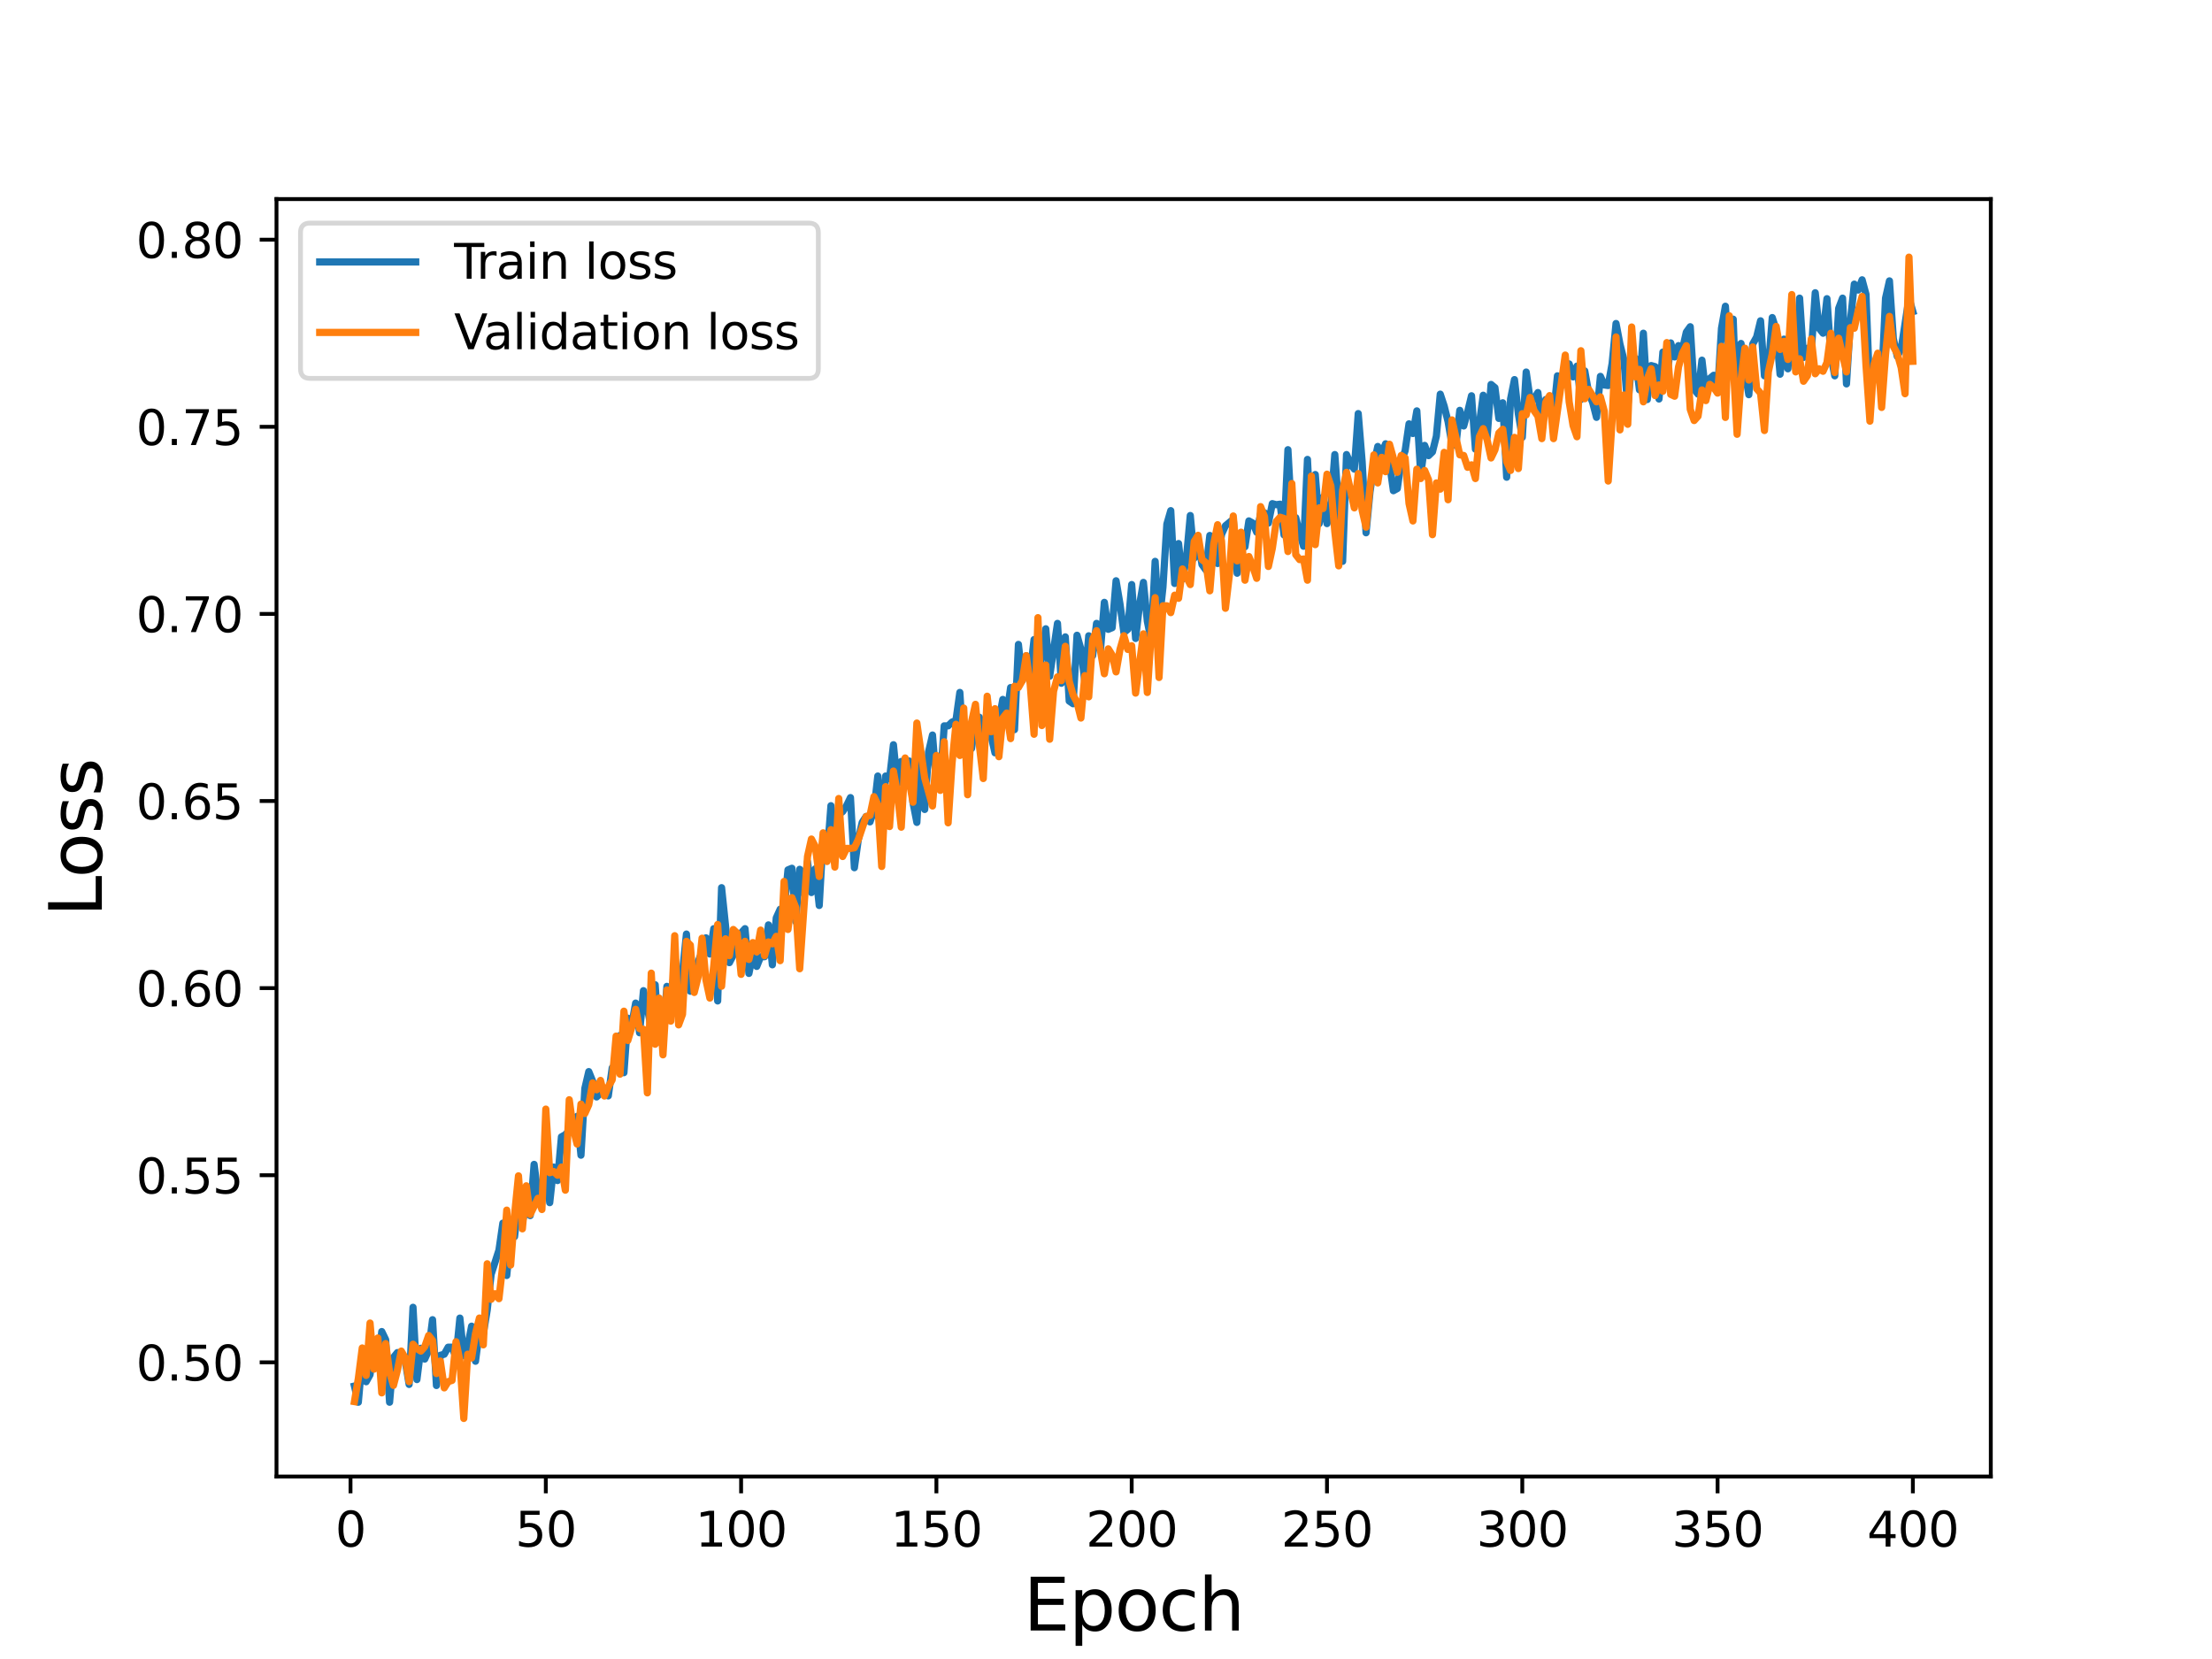 <?xml version="1.0" encoding="utf-8" standalone="no"?>
<!DOCTYPE svg PUBLIC "-//W3C//DTD SVG 1.1//EN"
  "http://www.w3.org/Graphics/SVG/1.1/DTD/svg11.dtd">
<svg height="345.6pt" version="1.1" viewBox="0 0 460.8 345.6" width="460.8pt" xmlns="http://www.w3.org/2000/svg" xmlns:xlink="http://www.w3.org/1999/xlink">
 <defs>
  <style type="text/css">*{stroke-linecap:butt;stroke-linejoin:round;}</style>
 </defs>
 <g id="figure_1">
  <g id="patch_1">
   <path d="M 0 345.6 
L 460.8 345.6 
L 460.8 0 
L 0 0 
z
" style="fill:#ffffff;"/>
  </g>
  <g id="axes_1">
   <g id="patch_2">
    <path d="M 57.6 307.584 
L 414.72 307.584 
L 414.72 41.472 
L 57.6 41.472 
z
" style="fill:#ffffff;"/>
   </g>
   <g id="matplotlib.axis_1">
    <g id="xtick_1">
     <g id="line2d_1">
      <defs>
       <path d="M 0 0 
L 0 3.5 
" id="m436953fe0e" style="stroke:#000000;stroke-width:0.8;"/>
      </defs>
      <g>
       <use style="stroke:#000000;stroke-width:0.8;" x="73.019" xlink:href="#m436953fe0e" y="307.584"/>
      </g>
     </g>
     <g id="text_1">
      <!-- 0 -->
      <g transform="translate(69.838 322.182)scale(0.1 -0.1)">
       <defs>
        <path d="M 2034 4250 
Q 1547 4250 1301 3770 
Q 1056 3291 1056 2328 
Q 1056 1369 1301 889 
Q 1547 409 2034 409 
Q 2525 409 2770 889 
Q 3016 1369 3016 2328 
Q 3016 3291 2770 3770 
Q 2525 4250 2034 4250 
z
M 2034 4750 
Q 2819 4750 3233 4129 
Q 3647 3509 3647 2328 
Q 3647 1150 3233 529 
Q 2819 -91 2034 -91 
Q 1250 -91 836 529 
Q 422 1150 422 2328 
Q 422 3509 836 4129 
Q 1250 4750 2034 4750 
z
" id="DejaVuSans-30" transform="scale(0.016)"/>
       </defs>
       <use xlink:href="#DejaVuSans-30"/>
      </g>
     </g>
    </g>
    <g id="xtick_2">
     <g id="line2d_2">
      <g>
       <use style="stroke:#000000;stroke-width:0.8;" x="113.703" xlink:href="#m436953fe0e" y="307.584"/>
      </g>
     </g>
     <g id="text_2">
      <!-- 50 -->
      <g transform="translate(107.34 322.182)scale(0.1 -0.1)">
       <defs>
        <path d="M 691 4666 
L 3169 4666 
L 3169 4134 
L 1269 4134 
L 1269 2991 
Q 1406 3038 1543 3061 
Q 1681 3084 1819 3084 
Q 2600 3084 3056 2656 
Q 3513 2228 3513 1497 
Q 3513 744 3044 326 
Q 2575 -91 1722 -91 
Q 1428 -91 1123 -41 
Q 819 9 494 109 
L 494 744 
Q 775 591 1075 516 
Q 1375 441 1709 441 
Q 2250 441 2565 725 
Q 2881 1009 2881 1497 
Q 2881 1984 2565 2268 
Q 2250 2553 1709 2553 
Q 1456 2553 1204 2497 
Q 953 2441 691 2322 
L 691 4666 
z
" id="DejaVuSans-35" transform="scale(0.016)"/>
       </defs>
       <use xlink:href="#DejaVuSans-35"/>
       <use x="63.623" xlink:href="#DejaVuSans-30"/>
      </g>
     </g>
    </g>
    <g id="xtick_3">
     <g id="line2d_3">
      <g>
       <use style="stroke:#000000;stroke-width:0.8;" x="154.386" xlink:href="#m436953fe0e" y="307.584"/>
      </g>
     </g>
     <g id="text_3">
      <!-- 100 -->
      <g transform="translate(144.842 322.182)scale(0.1 -0.1)">
       <defs>
        <path d="M 794 531 
L 1825 531 
L 1825 4091 
L 703 3866 
L 703 4441 
L 1819 4666 
L 2450 4666 
L 2450 531 
L 3481 531 
L 3481 0 
L 794 0 
L 794 531 
z
" id="DejaVuSans-31" transform="scale(0.016)"/>
       </defs>
       <use xlink:href="#DejaVuSans-31"/>
       <use x="63.623" xlink:href="#DejaVuSans-30"/>
       <use x="127.246" xlink:href="#DejaVuSans-30"/>
      </g>
     </g>
    </g>
    <g id="xtick_4">
     <g id="line2d_4">
      <g>
       <use style="stroke:#000000;stroke-width:0.8;" x="195.07" xlink:href="#m436953fe0e" y="307.584"/>
      </g>
     </g>
     <g id="text_4">
      <!-- 150 -->
      <g transform="translate(185.526 322.182)scale(0.1 -0.1)">
       <use xlink:href="#DejaVuSans-31"/>
       <use x="63.623" xlink:href="#DejaVuSans-35"/>
       <use x="127.246" xlink:href="#DejaVuSans-30"/>
      </g>
     </g>
    </g>
    <g id="xtick_5">
     <g id="line2d_5">
      <g>
       <use style="stroke:#000000;stroke-width:0.8;" x="235.753" xlink:href="#m436953fe0e" y="307.584"/>
      </g>
     </g>
     <g id="text_5">
      <!-- 200 -->
      <g transform="translate(226.209 322.182)scale(0.1 -0.1)">
       <defs>
        <path d="M 1228 531 
L 3431 531 
L 3431 0 
L 469 0 
L 469 531 
Q 828 903 1448 1529 
Q 2069 2156 2228 2338 
Q 2531 2678 2651 2914 
Q 2772 3150 2772 3378 
Q 2772 3750 2511 3984 
Q 2250 4219 1831 4219 
Q 1534 4219 1204 4116 
Q 875 4013 500 3803 
L 500 4441 
Q 881 4594 1212 4672 
Q 1544 4750 1819 4750 
Q 2544 4750 2975 4387 
Q 3406 4025 3406 3419 
Q 3406 3131 3298 2873 
Q 3191 2616 2906 2266 
Q 2828 2175 2409 1742 
Q 1991 1309 1228 531 
z
" id="DejaVuSans-32" transform="scale(0.016)"/>
       </defs>
       <use xlink:href="#DejaVuSans-32"/>
       <use x="63.623" xlink:href="#DejaVuSans-30"/>
       <use x="127.246" xlink:href="#DejaVuSans-30"/>
      </g>
     </g>
    </g>
    <g id="xtick_6">
     <g id="line2d_6">
      <g>
       <use style="stroke:#000000;stroke-width:0.8;" x="276.437" xlink:href="#m436953fe0e" y="307.584"/>
      </g>
     </g>
     <g id="text_6">
      <!-- 250 -->
      <g transform="translate(266.893 322.182)scale(0.1 -0.1)">
       <use xlink:href="#DejaVuSans-32"/>
       <use x="63.623" xlink:href="#DejaVuSans-35"/>
       <use x="127.246" xlink:href="#DejaVuSans-30"/>
      </g>
     </g>
    </g>
    <g id="xtick_7">
     <g id="line2d_7">
      <g>
       <use style="stroke:#000000;stroke-width:0.8;" x="317.12" xlink:href="#m436953fe0e" y="307.584"/>
      </g>
     </g>
     <g id="text_7">
      <!-- 300 -->
      <g transform="translate(307.576 322.182)scale(0.1 -0.1)">
       <defs>
        <path d="M 2597 2516 
Q 3050 2419 3304 2112 
Q 3559 1806 3559 1356 
Q 3559 666 3084 287 
Q 2609 -91 1734 -91 
Q 1441 -91 1130 -33 
Q 819 25 488 141 
L 488 750 
Q 750 597 1062 519 
Q 1375 441 1716 441 
Q 2309 441 2620 675 
Q 2931 909 2931 1356 
Q 2931 1769 2642 2001 
Q 2353 2234 1838 2234 
L 1294 2234 
L 1294 2753 
L 1863 2753 
Q 2328 2753 2575 2939 
Q 2822 3125 2822 3475 
Q 2822 3834 2567 4026 
Q 2313 4219 1838 4219 
Q 1578 4219 1281 4162 
Q 984 4106 628 3988 
L 628 4550 
Q 988 4650 1302 4700 
Q 1616 4750 1894 4750 
Q 2613 4750 3031 4423 
Q 3450 4097 3450 3541 
Q 3450 3153 3228 2886 
Q 3006 2619 2597 2516 
z
" id="DejaVuSans-33" transform="scale(0.016)"/>
       </defs>
       <use xlink:href="#DejaVuSans-33"/>
       <use x="63.623" xlink:href="#DejaVuSans-30"/>
       <use x="127.246" xlink:href="#DejaVuSans-30"/>
      </g>
     </g>
    </g>
    <g id="xtick_8">
     <g id="line2d_8">
      <g>
       <use style="stroke:#000000;stroke-width:0.8;" x="357.804" xlink:href="#m436953fe0e" y="307.584"/>
      </g>
     </g>
     <g id="text_8">
      <!-- 350 -->
      <g transform="translate(348.26 322.182)scale(0.1 -0.1)">
       <use xlink:href="#DejaVuSans-33"/>
       <use x="63.623" xlink:href="#DejaVuSans-35"/>
       <use x="127.246" xlink:href="#DejaVuSans-30"/>
      </g>
     </g>
    </g>
    <g id="xtick_9">
     <g id="line2d_9">
      <g>
       <use style="stroke:#000000;stroke-width:0.8;" x="398.487" xlink:href="#m436953fe0e" y="307.584"/>
      </g>
     </g>
     <g id="text_9">
      <!-- 400 -->
      <g transform="translate(388.944 322.182)scale(0.1 -0.1)">
       <defs>
        <path d="M 2419 4116 
L 825 1625 
L 2419 1625 
L 2419 4116 
z
M 2253 4666 
L 3047 4666 
L 3047 1625 
L 3713 1625 
L 3713 1100 
L 3047 1100 
L 3047 0 
L 2419 0 
L 2419 1100 
L 313 1100 
L 313 1709 
L 2253 4666 
z
" id="DejaVuSans-34" transform="scale(0.016)"/>
       </defs>
       <use xlink:href="#DejaVuSans-34"/>
       <use x="63.623" xlink:href="#DejaVuSans-30"/>
       <use x="127.246" xlink:href="#DejaVuSans-30"/>
      </g>
     </g>
    </g>
    <g id="text_10">
     <!-- Epoch -->
     <g transform="translate(213.194 339.66)scale(0.15 -0.15)">
      <defs>
       <path d="M 628 4666 
L 3578 4666 
L 3578 4134 
L 1259 4134 
L 1259 2753 
L 3481 2753 
L 3481 2222 
L 1259 2222 
L 1259 531 
L 3634 531 
L 3634 0 
L 628 0 
L 628 4666 
z
" id="DejaVuSans-45" transform="scale(0.016)"/>
       <path d="M 1159 525 
L 1159 -1331 
L 581 -1331 
L 581 3500 
L 1159 3500 
L 1159 2969 
Q 1341 3281 1617 3432 
Q 1894 3584 2278 3584 
Q 2916 3584 3314 3078 
Q 3713 2572 3713 1747 
Q 3713 922 3314 415 
Q 2916 -91 2278 -91 
Q 1894 -91 1617 61 
Q 1341 213 1159 525 
z
M 3116 1747 
Q 3116 2381 2855 2742 
Q 2594 3103 2138 3103 
Q 1681 3103 1420 2742 
Q 1159 2381 1159 1747 
Q 1159 1113 1420 752 
Q 1681 391 2138 391 
Q 2594 391 2855 752 
Q 3116 1113 3116 1747 
z
" id="DejaVuSans-70" transform="scale(0.016)"/>
       <path d="M 1959 3097 
Q 1497 3097 1228 2736 
Q 959 2375 959 1747 
Q 959 1119 1226 758 
Q 1494 397 1959 397 
Q 2419 397 2687 759 
Q 2956 1122 2956 1747 
Q 2956 2369 2687 2733 
Q 2419 3097 1959 3097 
z
M 1959 3584 
Q 2709 3584 3137 3096 
Q 3566 2609 3566 1747 
Q 3566 888 3137 398 
Q 2709 -91 1959 -91 
Q 1206 -91 779 398 
Q 353 888 353 1747 
Q 353 2609 779 3096 
Q 1206 3584 1959 3584 
z
" id="DejaVuSans-6f" transform="scale(0.016)"/>
       <path d="M 3122 3366 
L 3122 2828 
Q 2878 2963 2633 3030 
Q 2388 3097 2138 3097 
Q 1578 3097 1268 2742 
Q 959 2388 959 1747 
Q 959 1106 1268 751 
Q 1578 397 2138 397 
Q 2388 397 2633 464 
Q 2878 531 3122 666 
L 3122 134 
Q 2881 22 2623 -34 
Q 2366 -91 2075 -91 
Q 1284 -91 818 406 
Q 353 903 353 1747 
Q 353 2603 823 3093 
Q 1294 3584 2113 3584 
Q 2378 3584 2631 3529 
Q 2884 3475 3122 3366 
z
" id="DejaVuSans-63" transform="scale(0.016)"/>
       <path d="M 3513 2113 
L 3513 0 
L 2938 0 
L 2938 2094 
Q 2938 2591 2744 2837 
Q 2550 3084 2163 3084 
Q 1697 3084 1428 2787 
Q 1159 2491 1159 1978 
L 1159 0 
L 581 0 
L 581 4863 
L 1159 4863 
L 1159 2956 
Q 1366 3272 1645 3428 
Q 1925 3584 2291 3584 
Q 2894 3584 3203 3211 
Q 3513 2838 3513 2113 
z
" id="DejaVuSans-68" transform="scale(0.016)"/>
      </defs>
      <use xlink:href="#DejaVuSans-45"/>
      <use x="63.184" xlink:href="#DejaVuSans-70"/>
      <use x="126.66" xlink:href="#DejaVuSans-6f"/>
      <use x="187.842" xlink:href="#DejaVuSans-63"/>
      <use x="242.822" xlink:href="#DejaVuSans-68"/>
     </g>
    </g>
   </g>
   <g id="matplotlib.axis_2">
    <g id="ytick_1">
     <g id="line2d_10">
      <defs>
       <path d="M 0 0 
L -3.5 0 
" id="m7d7dd7747d" style="stroke:#000000;stroke-width:0.8;"/>
      </defs>
      <g>
       <use style="stroke:#000000;stroke-width:0.8;" x="57.6" xlink:href="#m7d7dd7747d" y="283.795"/>
      </g>
     </g>
     <g id="text_11">
      <!-- 0.50 -->
      <g transform="translate(28.334 287.594)scale(0.1 -0.1)">
       <defs>
        <path d="M 684 794 
L 1344 794 
L 1344 0 
L 684 0 
L 684 794 
z
" id="DejaVuSans-2e" transform="scale(0.016)"/>
       </defs>
       <use xlink:href="#DejaVuSans-30"/>
       <use x="63.623" xlink:href="#DejaVuSans-2e"/>
       <use x="95.41" xlink:href="#DejaVuSans-35"/>
       <use x="159.033" xlink:href="#DejaVuSans-30"/>
      </g>
     </g>
    </g>
    <g id="ytick_2">
     <g id="line2d_11">
      <g>
       <use style="stroke:#000000;stroke-width:0.8;" x="57.6" xlink:href="#m7d7dd7747d" y="244.817"/>
      </g>
     </g>
     <g id="text_12">
      <!-- 0.55 -->
      <g transform="translate(28.334 248.617)scale(0.1 -0.1)">
       <use xlink:href="#DejaVuSans-30"/>
       <use x="63.623" xlink:href="#DejaVuSans-2e"/>
       <use x="95.41" xlink:href="#DejaVuSans-35"/>
       <use x="159.033" xlink:href="#DejaVuSans-35"/>
      </g>
     </g>
    </g>
    <g id="ytick_3">
     <g id="line2d_12">
      <g>
       <use style="stroke:#000000;stroke-width:0.8;" x="57.6" xlink:href="#m7d7dd7747d" y="205.84"/>
      </g>
     </g>
     <g id="text_13">
      <!-- 0.60 -->
      <g transform="translate(28.334 209.639)scale(0.1 -0.1)">
       <defs>
        <path d="M 2113 2584 
Q 1688 2584 1439 2293 
Q 1191 2003 1191 1497 
Q 1191 994 1439 701 
Q 1688 409 2113 409 
Q 2538 409 2786 701 
Q 3034 994 3034 1497 
Q 3034 2003 2786 2293 
Q 2538 2584 2113 2584 
z
M 3366 4563 
L 3366 3988 
Q 3128 4100 2886 4159 
Q 2644 4219 2406 4219 
Q 1781 4219 1451 3797 
Q 1122 3375 1075 2522 
Q 1259 2794 1537 2939 
Q 1816 3084 2150 3084 
Q 2853 3084 3261 2657 
Q 3669 2231 3669 1497 
Q 3669 778 3244 343 
Q 2819 -91 2113 -91 
Q 1303 -91 875 529 
Q 447 1150 447 2328 
Q 447 3434 972 4092 
Q 1497 4750 2381 4750 
Q 2619 4750 2861 4703 
Q 3103 4656 3366 4563 
z
" id="DejaVuSans-36" transform="scale(0.016)"/>
       </defs>
       <use xlink:href="#DejaVuSans-30"/>
       <use x="63.623" xlink:href="#DejaVuSans-2e"/>
       <use x="95.41" xlink:href="#DejaVuSans-36"/>
       <use x="159.033" xlink:href="#DejaVuSans-30"/>
      </g>
     </g>
    </g>
    <g id="ytick_4">
     <g id="line2d_13">
      <g>
       <use style="stroke:#000000;stroke-width:0.8;" x="57.6" xlink:href="#m7d7dd7747d" y="166.862"/>
      </g>
     </g>
     <g id="text_14">
      <!-- 0.65 -->
      <g transform="translate(28.334 170.662)scale(0.1 -0.1)">
       <use xlink:href="#DejaVuSans-30"/>
       <use x="63.623" xlink:href="#DejaVuSans-2e"/>
       <use x="95.41" xlink:href="#DejaVuSans-36"/>
       <use x="159.033" xlink:href="#DejaVuSans-35"/>
      </g>
     </g>
    </g>
    <g id="ytick_5">
     <g id="line2d_14">
      <g>
       <use style="stroke:#000000;stroke-width:0.8;" x="57.6" xlink:href="#m7d7dd7747d" y="127.885"/>
      </g>
     </g>
     <g id="text_15">
      <!-- 0.70 -->
      <g transform="translate(28.334 131.684)scale(0.1 -0.1)">
       <defs>
        <path d="M 525 4666 
L 3525 4666 
L 3525 4397 
L 1831 0 
L 1172 0 
L 2766 4134 
L 525 4134 
L 525 4666 
z
" id="DejaVuSans-37" transform="scale(0.016)"/>
       </defs>
       <use xlink:href="#DejaVuSans-30"/>
       <use x="63.623" xlink:href="#DejaVuSans-2e"/>
       <use x="95.41" xlink:href="#DejaVuSans-37"/>
       <use x="159.033" xlink:href="#DejaVuSans-30"/>
      </g>
     </g>
    </g>
    <g id="ytick_6">
     <g id="line2d_15">
      <g>
       <use style="stroke:#000000;stroke-width:0.8;" x="57.6" xlink:href="#m7d7dd7747d" y="88.908"/>
      </g>
     </g>
     <g id="text_16">
      <!-- 0.75 -->
      <g transform="translate(28.334 92.707)scale(0.1 -0.1)">
       <use xlink:href="#DejaVuSans-30"/>
       <use x="63.623" xlink:href="#DejaVuSans-2e"/>
       <use x="95.41" xlink:href="#DejaVuSans-37"/>
       <use x="159.033" xlink:href="#DejaVuSans-35"/>
      </g>
     </g>
    </g>
    <g id="ytick_7">
     <g id="line2d_16">
      <g>
       <use style="stroke:#000000;stroke-width:0.8;" x="57.6" xlink:href="#m7d7dd7747d" y="49.93"/>
      </g>
     </g>
     <g id="text_17">
      <!-- 0.80 -->
      <g transform="translate(28.334 53.729)scale(0.1 -0.1)">
       <defs>
        <path d="M 2034 2216 
Q 1584 2216 1326 1975 
Q 1069 1734 1069 1313 
Q 1069 891 1326 650 
Q 1584 409 2034 409 
Q 2484 409 2743 651 
Q 3003 894 3003 1313 
Q 3003 1734 2745 1975 
Q 2488 2216 2034 2216 
z
M 1403 2484 
Q 997 2584 770 2862 
Q 544 3141 544 3541 
Q 544 4100 942 4425 
Q 1341 4750 2034 4750 
Q 2731 4750 3128 4425 
Q 3525 4100 3525 3541 
Q 3525 3141 3298 2862 
Q 3072 2584 2669 2484 
Q 3125 2378 3379 2068 
Q 3634 1759 3634 1313 
Q 3634 634 3220 271 
Q 2806 -91 2034 -91 
Q 1263 -91 848 271 
Q 434 634 434 1313 
Q 434 1759 690 2068 
Q 947 2378 1403 2484 
z
M 1172 3481 
Q 1172 3119 1398 2916 
Q 1625 2713 2034 2713 
Q 2441 2713 2670 2916 
Q 2900 3119 2900 3481 
Q 2900 3844 2670 4047 
Q 2441 4250 2034 4250 
Q 1625 4250 1398 4047 
Q 1172 3844 1172 3481 
z
" id="DejaVuSans-38" transform="scale(0.016)"/>
       </defs>
       <use xlink:href="#DejaVuSans-30"/>
       <use x="63.623" xlink:href="#DejaVuSans-2e"/>
       <use x="95.41" xlink:href="#DejaVuSans-38"/>
       <use x="159.033" xlink:href="#DejaVuSans-30"/>
      </g>
     </g>
    </g>
    <g id="text_18">
     <!-- Loss -->
     <g transform="translate(21.215 190.979)rotate(-90)scale(0.15 -0.15)">
      <defs>
       <path d="M 628 4666 
L 1259 4666 
L 1259 531 
L 3531 531 
L 3531 0 
L 628 0 
L 628 4666 
z
" id="DejaVuSans-4c" transform="scale(0.016)"/>
       <path d="M 2834 3397 
L 2834 2853 
Q 2591 2978 2328 3040 
Q 2066 3103 1784 3103 
Q 1356 3103 1142 2972 
Q 928 2841 928 2578 
Q 928 2378 1081 2264 
Q 1234 2150 1697 2047 
L 1894 2003 
Q 2506 1872 2764 1633 
Q 3022 1394 3022 966 
Q 3022 478 2636 193 
Q 2250 -91 1575 -91 
Q 1294 -91 989 -36 
Q 684 19 347 128 
L 347 722 
Q 666 556 975 473 
Q 1284 391 1588 391 
Q 1994 391 2212 530 
Q 2431 669 2431 922 
Q 2431 1156 2273 1281 
Q 2116 1406 1581 1522 
L 1381 1569 
Q 847 1681 609 1914 
Q 372 2147 372 2553 
Q 372 3047 722 3315 
Q 1072 3584 1716 3584 
Q 2034 3584 2315 3537 
Q 2597 3491 2834 3397 
z
" id="DejaVuSans-73" transform="scale(0.016)"/>
      </defs>
      <use xlink:href="#DejaVuSans-4c"/>
      <use x="53.963" xlink:href="#DejaVuSans-6f"/>
      <use x="115.145" xlink:href="#DejaVuSans-73"/>
      <use x="167.244" xlink:href="#DejaVuSans-73"/>
     </g>
    </g>
   </g>
   <g id="line2d_17">
    <path clip-path="url(#p149cb40397)" d="M 73.833 288.739 
L 74.646 292.109 
L 75.46 283.008 
L 76.274 287.84 
L 77.087 286.379 
L 77.901 279.188 
L 78.715 284.694 
L 79.528 277.39 
L 80.342 279.076 
L 81.156 292.109 
L 81.969 282.784 
L 82.783 281.772 
L 83.597 281.885 
L 84.41 283.458 
L 85.224 288.401 
L 86.038 272.334 
L 86.851 287.39 
L 87.665 280.873 
L 88.479 283.121 
L 89.292 281.323 
L 90.106 274.918 
L 90.92 288.626 
L 91.733 282.334 
L 92.547 282.109 
L 93.361 280.649 
L 94.174 280.649 
L 94.988 282.784 
L 95.802 274.581 
L 96.616 282.446 
L 97.429 280.424 
L 98.243 276.267 
L 99.057 283.57 
L 99.87 277.278 
L 100.684 277.84 
L 101.498 272.896 
L 102.311 265.48 
L 103.939 260.424 
L 104.752 254.806 
L 105.566 265.705 
L 106.38 257.39 
L 107.193 257.615 
L 108.007 250.536 
L 108.821 254.469 
L 109.634 251.435 
L 110.448 253.233 
L 111.262 242.559 
L 112.075 248.851 
L 112.889 247.727 
L 113.703 243.008 
L 114.516 250.536 
L 115.33 243.121 
L 116.144 245.93 
L 116.957 236.829 
L 117.771 236.379 
L 118.585 235.48 
L 119.398 233.233 
L 120.212 232.559 
L 121.026 240.649 
L 121.839 226.716 
L 122.653 223.233 
L 123.467 225.256 
L 124.28 228.514 
L 125.094 227.727 
L 126.721 228.289 
L 127.535 222.447 
L 128.349 222.222 
L 129.162 215.705 
L 129.976 223.458 
L 130.79 212.11 
L 131.603 213.458 
L 132.417 208.963 
L 133.231 215.143 
L 134.044 206.379 
L 134.858 209.975 
L 135.672 214.244 
L 136.485 205.143 
L 137.299 217.053 
L 138.113 215.593 
L 138.926 205.48 
L 139.74 206.604 
L 140.554 202.784 
L 141.367 205.705 
L 142.181 202.559 
L 142.995 194.581 
L 143.808 206.492 
L 144.622 204.244 
L 145.436 200.312 
L 146.249 198.289 
L 147.063 195.368 
L 147.877 198.739 
L 148.69 193.458 
L 149.504 208.514 
L 150.318 184.919 
L 151.945 200.537 
L 152.759 198.963 
L 153.572 196.379 
L 154.386 194.357 
L 155.2 193.458 
L 156.013 202.784 
L 156.827 198.851 
L 157.641 201.323 
L 158.454 199.301 
L 159.268 199.301 
L 160.082 192.671 
L 160.895 200.986 
L 161.709 191.211 
L 162.523 189.413 
L 163.336 189.75 
L 164.15 181.211 
L 164.964 180.874 
L 165.777 191.997 
L 166.591 181.098 
L 167.405 186.042 
L 168.219 179.525 
L 169.032 185.93 
L 169.846 180.986 
L 170.66 188.626 
L 171.473 174.132 
L 172.287 178.514 
L 173.101 167.84 
L 173.914 175.256 
L 174.728 169.638 
L 175.542 169.076 
L 176.355 167.84 
L 177.169 166.155 
L 177.983 180.761 
L 178.796 174.919 
L 179.61 171.323 
L 180.424 170.087 
L 181.237 171.211 
L 182.051 168.851 
L 182.865 161.66 
L 183.678 173.458 
L 184.492 161.66 
L 185.306 162.222 
L 186.119 155.143 
L 186.933 163.346 
L 187.747 158.626 
L 188.56 160.312 
L 189.374 158.514 
L 190.188 167.166 
L 191.001 171.323 
L 191.815 157.166 
L 192.629 168.626 
L 193.442 156.604 
L 194.256 153.121 
L 195.07 163.121 
L 195.883 162.896 
L 196.697 151.211 
L 197.511 151.211 
L 198.324 150.424 
L 199.138 150.087 
L 199.952 144.245 
L 200.765 157.166 
L 201.579 154.582 
L 202.393 155.93 
L 203.206 150.2 
L 204.02 149.413 
L 204.834 153.907 
L 205.647 149.75 
L 207.275 156.829 
L 208.088 150.087 
L 208.902 145.705 
L 209.716 148.964 
L 210.529 143.233 
L 211.343 151.997 
L 212.157 134.245 
L 212.97 141.773 
L 213.784 136.604 
L 214.598 140.312 
L 215.411 133.233 
L 216.225 142.559 
L 217.039 136.155 
L 217.852 130.986 
L 218.666 140.874 
L 220.293 129.863 
L 221.107 142.334 
L 221.921 132.671 
L 222.734 146.042 
L 223.548 146.604 
L 224.362 132.334 
L 225.175 135.256 
L 225.989 142.11 
L 226.803 132.447 
L 227.616 136.604 
L 228.43 129.863 
L 229.244 135.48 
L 230.057 125.481 
L 230.871 131.098 
L 231.685 130.761 
L 232.498 120.986 
L 233.312 125.818 
L 234.126 131.773 
L 234.939 131.098 
L 235.753 121.773 
L 236.567 133.009 
L 237.381 126.042 
L 238.194 121.323 
L 239.008 129.413 
L 239.822 133.458 
L 240.635 116.941 
L 241.449 129.863 
L 242.263 122.334 
L 243.076 109.188 
L 243.89 106.379 
L 244.704 121.548 
L 245.517 113.233 
L 246.331 120.649 
L 247.145 116.379 
L 247.958 107.391 
L 248.772 116.267 
L 249.586 112.784 
L 250.399 117.615 
L 251.213 118.739 
L 252.027 111.548 
L 252.84 114.806 
L 253.654 117.391 
L 254.468 111.323 
L 255.281 109.525 
L 256.909 108.177 
L 257.722 119.413 
L 258.536 114.132 
L 259.35 113.907 
L 260.163 108.514 
L 260.977 108.964 
L 261.791 110.874 
L 262.604 107.054 
L 263.418 106.829 
L 264.232 108.964 
L 265.045 104.919 
L 265.859 105.143 
L 266.673 105.031 
L 267.486 111.436 
L 268.3 93.683 
L 269.114 108.402 
L 269.927 107.84 
L 270.741 111.099 
L 271.555 113.795 
L 272.368 95.705 
L 273.182 112.11 
L 273.996 98.851 
L 274.809 109.076 
L 275.623 103.57 
L 276.437 109.076 
L 277.25 105.256 
L 278.064 94.694 
L 279.691 116.941 
L 280.505 94.694 
L 281.319 96.604 
L 282.132 97.728 
L 282.946 86.155 
L 283.76 96.155 
L 284.573 110.986 
L 285.387 102.559 
L 286.201 96.829 
L 287.014 93.009 
L 287.828 94.469 
L 288.642 92.447 
L 289.455 96.379 
L 290.269 102.222 
L 291.083 101.773 
L 291.896 96.155 
L 292.71 93.908 
L 293.524 88.29 
L 294.337 90.312 
L 295.151 85.593 
L 295.965 98.851 
L 296.778 92.784 
L 297.592 94.919 
L 298.406 94.132 
L 299.219 90.874 
L 300.033 82.11 
L 300.847 84.582 
L 301.66 87.84 
L 302.474 92.559 
L 303.288 92.784 
L 304.101 85.481 
L 304.915 88.739 
L 305.729 85.818 
L 306.543 82.447 
L 307.356 93.57 
L 308.17 88.402 
L 308.984 82.335 
L 309.797 91.099 
L 310.611 80.087 
L 311.425 80.761 
L 312.238 87.166 
L 313.052 83.908 
L 313.866 99.413 
L 314.679 83.121 
L 315.493 79.076 
L 316.307 86.267 
L 317.12 91.099 
L 317.934 77.503 
L 318.748 83.121 
L 319.561 83.121 
L 320.375 81.773 
L 321.189 89.188 
L 322.002 83.233 
L 322.816 84.357 
L 323.63 86.379 
L 324.443 78.29 
L 325.257 80.424 
L 326.884 75.818 
L 327.698 78.514 
L 328.512 76.267 
L 329.325 83.233 
L 330.139 77.278 
L 330.953 81.885 
L 331.766 83.795 
L 332.58 86.941 
L 333.394 78.402 
L 334.207 80.2 
L 335.021 80.312 
L 335.835 75.705 
L 336.648 67.391 
L 337.462 71.66 
L 338.276 74.919 
L 339.089 84.694 
L 339.903 75.368 
L 340.717 74.694 
L 341.53 81.211 
L 342.344 69.413 
L 343.158 83.233 
L 343.971 76.155 
L 344.785 76.379 
L 345.599 83.121 
L 346.412 73.346 
L 347.226 79.301 
L 348.04 71.436 
L 348.853 74.357 
L 349.667 71.997 
L 350.481 72.784 
L 351.294 69.188 
L 352.108 68.065 
L 352.922 81.099 
L 353.735 82.11 
L 354.549 75.031 
L 355.363 82.11 
L 356.176 78.851 
L 356.99 78.177 
L 357.804 81.773 
L 358.617 68.402 
L 359.431 63.795 
L 360.245 75.031 
L 361.058 66.492 
L 361.872 88.851 
L 362.686 71.548 
L 363.499 77.391 
L 364.313 82.222 
L 365.127 71.66 
L 365.94 70.2 
L 366.754 66.829 
L 367.568 78.29 
L 368.381 76.829 
L 369.195 66.155 
L 370.009 68.739 
L 370.822 77.953 
L 371.636 70.649 
L 372.45 76.829 
L 373.263 65.256 
L 374.077 76.717 
L 374.891 62.11 
L 375.704 74.469 
L 376.518 72.559 
L 377.332 73.233 
L 378.146 60.986 
L 378.959 68.402 
L 379.773 69.413 
L 380.587 62.222 
L 381.4 74.02 
L 382.214 78.29 
L 383.028 64.245 
L 383.841 62.11 
L 384.655 79.975 
L 385.469 66.941 
L 386.282 59.189 
L 387.096 60.424 
L 387.91 58.29 
L 388.723 61.323 
L 389.537 82.672 
L 390.351 77.953 
L 391.164 75.481 
L 391.978 79.638 
L 392.792 62.11 
L 393.605 58.514 
L 394.419 70.537 
L 395.233 74.245 
L 396.046 72.672 
L 397.674 62.11 
L 398.487 64.919 
L 398.487 64.919 
" style="fill:none;stroke:#1f77b4;stroke-linecap:square;stroke-width:1.5;"/>
   </g>
   <g id="line2d_18">
    <path clip-path="url(#p149cb40397)" d="M 73.833 291.98 
L 74.646 287.173 
L 75.46 280.806 
L 76.274 286.523 
L 77.087 275.61 
L 77.901 285.224 
L 78.715 278.728 
L 79.528 290.161 
L 80.342 279.897 
L 81.156 285.874 
L 81.969 288.602 
L 82.783 285.484 
L 83.597 281.456 
L 84.41 282.885 
L 85.224 287.822 
L 86.038 280.027 
L 86.851 280.936 
L 87.665 281.456 
L 88.479 280.547 
L 89.292 278.208 
L 90.106 279.247 
L 90.92 286.133 
L 91.733 283.535 
L 92.547 289.122 
L 93.361 287.822 
L 94.174 287.563 
L 94.988 279.507 
L 95.802 283.405 
L 96.616 295.488 
L 97.429 282.106 
L 98.243 282.885 
L 99.057 277.818 
L 99.87 274.57 
L 100.684 280.157 
L 101.498 263.267 
L 102.311 270.672 
L 103.125 269.503 
L 103.939 270.542 
L 104.752 263.397 
L 105.566 252.093 
L 106.38 263.526 
L 107.193 253.003 
L 108.007 244.947 
L 108.821 255.991 
L 109.634 247.026 
L 110.448 253.003 
L 112.075 249.625 
L 112.889 251.963 
L 113.703 231.045 
L 114.516 244.298 
L 115.33 244.038 
L 116.144 244.817 
L 116.957 243.128 
L 117.771 247.936 
L 118.585 229.096 
L 119.398 235.073 
L 120.212 238.321 
L 121.026 230.006 
L 121.839 231.955 
L 122.653 230.136 
L 123.467 225.588 
L 124.28 227.018 
L 125.094 225.069 
L 125.908 228.317 
L 126.721 226.368 
L 127.535 224.939 
L 128.349 215.844 
L 129.162 223.77 
L 129.976 210.647 
L 130.79 216.754 
L 131.603 214.025 
L 132.417 210.257 
L 133.231 214.285 
L 134.044 214.415 
L 134.858 227.667 
L 135.672 202.722 
L 136.485 217.533 
L 137.299 207.919 
L 138.113 219.742 
L 138.926 206.23 
L 139.74 212.726 
L 140.554 194.926 
L 141.367 213.505 
L 142.181 211.297 
L 142.995 196.096 
L 143.808 196.875 
L 144.622 206.749 
L 145.436 203.501 
L 146.249 195.446 
L 147.063 204.151 
L 147.877 207.919 
L 148.69 201.163 
L 149.504 192.588 
L 150.318 205.45 
L 151.131 195.576 
L 151.945 199.084 
L 152.759 193.627 
L 153.572 194.406 
L 154.386 202.982 
L 155.2 196.096 
L 156.013 199.863 
L 156.827 196.355 
L 157.641 198.304 
L 158.454 193.757 
L 159.268 199.084 
L 160.082 196.225 
L 160.895 196.615 
L 161.709 195.056 
L 162.523 200.123 
L 163.336 183.623 
L 164.15 193.627 
L 164.964 187.001 
L 165.777 189.08 
L 166.591 201.812 
L 168.219 178.426 
L 169.032 174.788 
L 169.846 176.347 
L 170.66 182.583 
L 171.473 173.489 
L 172.287 179.465 
L 173.101 172.839 
L 173.914 180.634 
L 174.728 166.343 
L 175.542 178.426 
L 176.355 176.737 
L 177.169 176.737 
L 177.983 176.607 
L 178.796 174.918 
L 180.424 170.111 
L 181.237 169.851 
L 182.051 165.953 
L 182.865 167.642 
L 183.678 180.505 
L 184.492 163.874 
L 185.306 172.189 
L 186.119 160.626 
L 186.933 165.173 
L 187.747 172.319 
L 188.56 157.898 
L 190.188 167.122 
L 191.001 150.622 
L 192.629 162.055 
L 194.256 167.902 
L 195.07 157.378 
L 195.883 164.654 
L 196.697 154.52 
L 197.511 171.41 
L 198.324 159.067 
L 199.138 150.882 
L 199.952 157.378 
L 200.765 147.504 
L 201.579 165.563 
L 202.393 150.362 
L 203.206 146.724 
L 204.02 155.299 
L 204.834 162.185 
L 205.647 145.035 
L 206.461 152.441 
L 207.275 147.634 
L 208.088 157.638 
L 208.902 149.582 
L 209.716 148.543 
L 210.529 153.87 
L 211.343 142.956 
L 212.157 143.216 
L 212.97 141.787 
L 213.784 136.59 
L 214.598 142.437 
L 215.411 152.96 
L 216.225 128.665 
L 217.039 151.142 
L 217.852 138.539 
L 218.666 154 
L 219.48 143.996 
L 220.293 141.007 
L 221.107 141.787 
L 221.921 134.641 
L 222.734 141.917 
L 223.548 144.775 
L 224.362 146.334 
L 225.175 149.582 
L 225.989 140.748 
L 226.803 145.165 
L 227.616 133.212 
L 228.43 131.393 
L 229.244 135.551 
L 230.057 140.358 
L 230.871 135.161 
L 231.685 136.46 
L 232.498 139.968 
L 233.312 135.291 
L 234.126 132.432 
L 234.939 135.291 
L 235.753 134.511 
L 236.567 144.385 
L 238.194 132.043 
L 239.008 144.256 
L 239.822 131.913 
L 240.635 124.507 
L 241.449 141.137 
L 242.263 126.196 
L 243.076 126.196 
L 243.89 127.625 
L 244.704 123.987 
L 245.517 124.637 
L 246.331 118.53 
L 247.958 121.779 
L 248.772 112.814 
L 249.586 111.514 
L 250.399 116.582 
L 251.213 117.231 
L 252.027 123.078 
L 252.84 113.333 
L 253.654 109.306 
L 254.468 112.684 
L 255.281 126.716 
L 256.095 119.83 
L 256.909 107.487 
L 257.722 116.841 
L 258.536 110.865 
L 259.35 120.869 
L 260.163 115.932 
L 260.977 118.011 
L 261.791 120.479 
L 262.604 105.538 
L 263.418 107.617 
L 264.232 118.011 
L 265.045 114.243 
L 265.859 108.656 
L 266.673 107.747 
L 267.486 108.006 
L 268.3 114.893 
L 269.114 100.731 
L 269.927 115.542 
L 270.741 116.582 
L 271.555 116.452 
L 272.368 120.869 
L 273.182 99.172 
L 273.996 113.463 
L 274.809 105.798 
L 275.623 105.928 
L 276.437 98.782 
L 277.25 101.25 
L 278.064 110.735 
L 278.878 117.881 
L 279.691 102.16 
L 280.505 98.392 
L 282.132 105.798 
L 282.946 98.652 
L 283.76 106.317 
L 284.573 109.825 
L 285.387 101.51 
L 286.201 94.754 
L 287.014 100.601 
L 287.828 95.274 
L 288.642 98.262 
L 289.455 92.545 
L 291.083 98.392 
L 291.896 94.884 
L 292.71 95.404 
L 293.524 104.888 
L 294.337 108.526 
L 295.151 97.742 
L 295.965 99.691 
L 296.778 98.002 
L 297.592 99.951 
L 298.406 111.385 
L 299.219 100.601 
L 300.033 101.9 
L 300.847 94.234 
L 301.66 104.109 
L 302.474 87.478 
L 304.101 94.754 
L 304.915 94.884 
L 305.729 97.353 
L 306.543 96.833 
L 307.356 99.691 
L 308.17 90.986 
L 308.984 89.297 
L 309.797 91.636 
L 310.611 95.404 
L 311.425 93.715 
L 312.238 90.207 
L 313.052 89.427 
L 313.866 96.183 
L 314.679 98.002 
L 315.493 91.116 
L 316.307 97.613 
L 317.12 86.179 
L 317.934 86.439 
L 318.748 82.801 
L 319.561 85.53 
L 320.375 86.699 
L 321.189 91.376 
L 322.002 83.84 
L 322.816 82.411 
L 323.63 91.376 
L 325.257 79.813 
L 326.071 73.966 
L 326.884 83.711 
L 327.698 88.648 
L 328.512 90.986 
L 329.325 73.057 
L 330.139 83.061 
L 330.953 81.112 
L 332.58 83.711 
L 333.394 82.671 
L 334.207 85.659 
L 335.021 100.211 
L 335.835 87.478 
L 336.648 70.198 
L 337.462 89.557 
L 338.276 82.281 
L 339.089 88.388 
L 339.903 68.12 
L 340.717 78.514 
L 341.53 76.954 
L 342.344 83.711 
L 343.158 78.903 
L 343.971 76.825 
L 344.785 82.411 
L 345.599 80.203 
L 346.412 81.502 
L 347.226 71.368 
L 348.04 82.151 
L 348.853 82.541 
L 349.667 76.435 
L 350.481 73.576 
L 351.294 72.017 
L 352.108 85.27 
L 352.922 87.608 
L 353.735 86.699 
L 354.549 81.242 
L 355.363 83.451 
L 356.176 80.073 
L 356.99 80.722 
L 357.804 81.892 
L 358.617 72.147 
L 359.431 86.959 
L 360.245 65.781 
L 361.058 75.785 
L 361.872 90.467 
L 362.686 79.163 
L 363.499 72.537 
L 364.313 79.163 
L 365.127 72.277 
L 365.94 80.982 
L 366.754 81.892 
L 367.568 89.687 
L 368.381 77.474 
L 369.195 73.706 
L 370.009 67.99 
L 370.822 72.797 
L 371.636 71.108 
L 372.45 74.876 
L 373.263 61.363 
L 374.077 77.474 
L 374.891 74.746 
L 375.704 79.423 
L 376.518 78.254 
L 377.332 70.588 
L 378.146 77.864 
L 378.959 76.825 
L 379.773 77.344 
L 380.587 75.525 
L 381.4 69.419 
L 382.214 77.604 
L 383.028 70.458 
L 384.655 77.474 
L 385.469 68.25 
L 386.282 68.379 
L 387.096 64.742 
L 387.91 61.753 
L 388.723 76.175 
L 389.537 87.738 
L 390.351 76.045 
L 391.164 73.576 
L 391.978 84.88 
L 392.792 73.836 
L 393.605 65.911 
L 394.419 72.147 
L 395.233 73.706 
L 396.046 76.565 
L 396.86 82.022 
L 397.674 53.568 
L 398.487 75.265 
L 398.487 75.265 
" style="fill:none;stroke:#ff7f0e;stroke-linecap:square;stroke-width:1.5;"/>
   </g>
   <g id="patch_3">
    <path d="M 57.6 307.584 
L 57.6 41.472 
" style="fill:none;stroke:#000000;stroke-linecap:square;stroke-linejoin:miter;stroke-width:0.8;"/>
   </g>
   <g id="patch_4">
    <path d="M 414.72 307.584 
L 414.72 41.472 
" style="fill:none;stroke:#000000;stroke-linecap:square;stroke-linejoin:miter;stroke-width:0.8;"/>
   </g>
   <g id="patch_5">
    <path d="M 57.6 307.584 
L 414.72 307.584 
" style="fill:none;stroke:#000000;stroke-linecap:square;stroke-linejoin:miter;stroke-width:0.8;"/>
   </g>
   <g id="patch_6">
    <path d="M 57.6 41.472 
L 414.72 41.472 
" style="fill:none;stroke:#000000;stroke-linecap:square;stroke-linejoin:miter;stroke-width:0.8;"/>
   </g>
   <g id="legend_1">
    <g id="patch_7">
     <path d="M 64.6 78.828 
L 168.475 78.828 
Q 170.475 78.828 170.475 76.828 
L 170.475 48.472 
Q 170.475 46.472 168.475 46.472 
L 64.6 46.472 
Q 62.6 46.472 62.6 48.472 
L 62.6 76.828 
Q 62.6 78.828 64.6 78.828 
z
" style="fill:#ffffff;opacity:0.8;stroke:#cccccc;stroke-linejoin:miter;"/>
    </g>
    <g id="line2d_19">
     <path d="M 66.6 54.57 
L 86.6 54.57 
" style="fill:none;stroke:#1f77b4;stroke-linecap:square;stroke-width:1.5;"/>
    </g>
    <g id="line2d_20"/>
    <g id="text_19">
     <!-- Train loss -->
     <g transform="translate(94.6 58.07)scale(0.1 -0.1)">
      <defs>
       <path d="M -19 4666 
L 3928 4666 
L 3928 4134 
L 2272 4134 
L 2272 0 
L 1638 0 
L 1638 4134 
L -19 4134 
L -19 4666 
z
" id="DejaVuSans-54" transform="scale(0.016)"/>
       <path d="M 2631 2963 
Q 2534 3019 2420 3045 
Q 2306 3072 2169 3072 
Q 1681 3072 1420 2755 
Q 1159 2438 1159 1844 
L 1159 0 
L 581 0 
L 581 3500 
L 1159 3500 
L 1159 2956 
Q 1341 3275 1631 3429 
Q 1922 3584 2338 3584 
Q 2397 3584 2469 3576 
Q 2541 3569 2628 3553 
L 2631 2963 
z
" id="DejaVuSans-72" transform="scale(0.016)"/>
       <path d="M 2194 1759 
Q 1497 1759 1228 1600 
Q 959 1441 959 1056 
Q 959 750 1161 570 
Q 1363 391 1709 391 
Q 2188 391 2477 730 
Q 2766 1069 2766 1631 
L 2766 1759 
L 2194 1759 
z
M 3341 1997 
L 3341 0 
L 2766 0 
L 2766 531 
Q 2569 213 2275 61 
Q 1981 -91 1556 -91 
Q 1019 -91 701 211 
Q 384 513 384 1019 
Q 384 1609 779 1909 
Q 1175 2209 1959 2209 
L 2766 2209 
L 2766 2266 
Q 2766 2663 2505 2880 
Q 2244 3097 1772 3097 
Q 1472 3097 1187 3025 
Q 903 2953 641 2809 
L 641 3341 
Q 956 3463 1253 3523 
Q 1550 3584 1831 3584 
Q 2591 3584 2966 3190 
Q 3341 2797 3341 1997 
z
" id="DejaVuSans-61" transform="scale(0.016)"/>
       <path d="M 603 3500 
L 1178 3500 
L 1178 0 
L 603 0 
L 603 3500 
z
M 603 4863 
L 1178 4863 
L 1178 4134 
L 603 4134 
L 603 4863 
z
" id="DejaVuSans-69" transform="scale(0.016)"/>
       <path d="M 3513 2113 
L 3513 0 
L 2938 0 
L 2938 2094 
Q 2938 2591 2744 2837 
Q 2550 3084 2163 3084 
Q 1697 3084 1428 2787 
Q 1159 2491 1159 1978 
L 1159 0 
L 581 0 
L 581 3500 
L 1159 3500 
L 1159 2956 
Q 1366 3272 1645 3428 
Q 1925 3584 2291 3584 
Q 2894 3584 3203 3211 
Q 3513 2838 3513 2113 
z
" id="DejaVuSans-6e" transform="scale(0.016)"/>
       <path id="DejaVuSans-20" transform="scale(0.016)"/>
       <path d="M 603 4863 
L 1178 4863 
L 1178 0 
L 603 0 
L 603 4863 
z
" id="DejaVuSans-6c" transform="scale(0.016)"/>
      </defs>
      <use xlink:href="#DejaVuSans-54"/>
      <use x="46.334" xlink:href="#DejaVuSans-72"/>
      <use x="87.447" xlink:href="#DejaVuSans-61"/>
      <use x="148.727" xlink:href="#DejaVuSans-69"/>
      <use x="176.51" xlink:href="#DejaVuSans-6e"/>
      <use x="239.889" xlink:href="#DejaVuSans-20"/>
      <use x="271.676" xlink:href="#DejaVuSans-6c"/>
      <use x="299.459" xlink:href="#DejaVuSans-6f"/>
      <use x="360.641" xlink:href="#DejaVuSans-73"/>
      <use x="412.74" xlink:href="#DejaVuSans-73"/>
     </g>
    </g>
    <g id="line2d_21">
     <path d="M 66.6 69.249 
L 86.6 69.249 
" style="fill:none;stroke:#ff7f0e;stroke-linecap:square;stroke-width:1.5;"/>
    </g>
    <g id="line2d_22"/>
    <g id="text_20">
     <!-- Validation loss -->
     <g transform="translate(94.6 72.749)scale(0.1 -0.1)">
      <defs>
       <path d="M 1831 0 
L 50 4666 
L 709 4666 
L 2188 738 
L 3669 4666 
L 4325 4666 
L 2547 0 
L 1831 0 
z
" id="DejaVuSans-56" transform="scale(0.016)"/>
       <path d="M 2906 2969 
L 2906 4863 
L 3481 4863 
L 3481 0 
L 2906 0 
L 2906 525 
Q 2725 213 2448 61 
Q 2172 -91 1784 -91 
Q 1150 -91 751 415 
Q 353 922 353 1747 
Q 353 2572 751 3078 
Q 1150 3584 1784 3584 
Q 2172 3584 2448 3432 
Q 2725 3281 2906 2969 
z
M 947 1747 
Q 947 1113 1208 752 
Q 1469 391 1925 391 
Q 2381 391 2643 752 
Q 2906 1113 2906 1747 
Q 2906 2381 2643 2742 
Q 2381 3103 1925 3103 
Q 1469 3103 1208 2742 
Q 947 2381 947 1747 
z
" id="DejaVuSans-64" transform="scale(0.016)"/>
       <path d="M 1172 4494 
L 1172 3500 
L 2356 3500 
L 2356 3053 
L 1172 3053 
L 1172 1153 
Q 1172 725 1289 603 
Q 1406 481 1766 481 
L 2356 481 
L 2356 0 
L 1766 0 
Q 1100 0 847 248 
Q 594 497 594 1153 
L 594 3053 
L 172 3053 
L 172 3500 
L 594 3500 
L 594 4494 
L 1172 4494 
z
" id="DejaVuSans-74" transform="scale(0.016)"/>
      </defs>
      <use xlink:href="#DejaVuSans-56"/>
      <use x="60.658" xlink:href="#DejaVuSans-61"/>
      <use x="121.938" xlink:href="#DejaVuSans-6c"/>
      <use x="149.721" xlink:href="#DejaVuSans-69"/>
      <use x="177.504" xlink:href="#DejaVuSans-64"/>
      <use x="240.98" xlink:href="#DejaVuSans-61"/>
      <use x="302.26" xlink:href="#DejaVuSans-74"/>
      <use x="341.469" xlink:href="#DejaVuSans-69"/>
      <use x="369.252" xlink:href="#DejaVuSans-6f"/>
      <use x="430.434" xlink:href="#DejaVuSans-6e"/>
      <use x="493.812" xlink:href="#DejaVuSans-20"/>
      <use x="525.6" xlink:href="#DejaVuSans-6c"/>
      <use x="553.383" xlink:href="#DejaVuSans-6f"/>
      <use x="614.564" xlink:href="#DejaVuSans-73"/>
      <use x="666.664" xlink:href="#DejaVuSans-73"/>
     </g>
    </g>
   </g>
  </g>
 </g>
 <defs>
  <clipPath id="p149cb40397">
   <rect height="266.112" width="357.12" x="57.6" y="41.472"/>
  </clipPath>
 </defs>
</svg>
